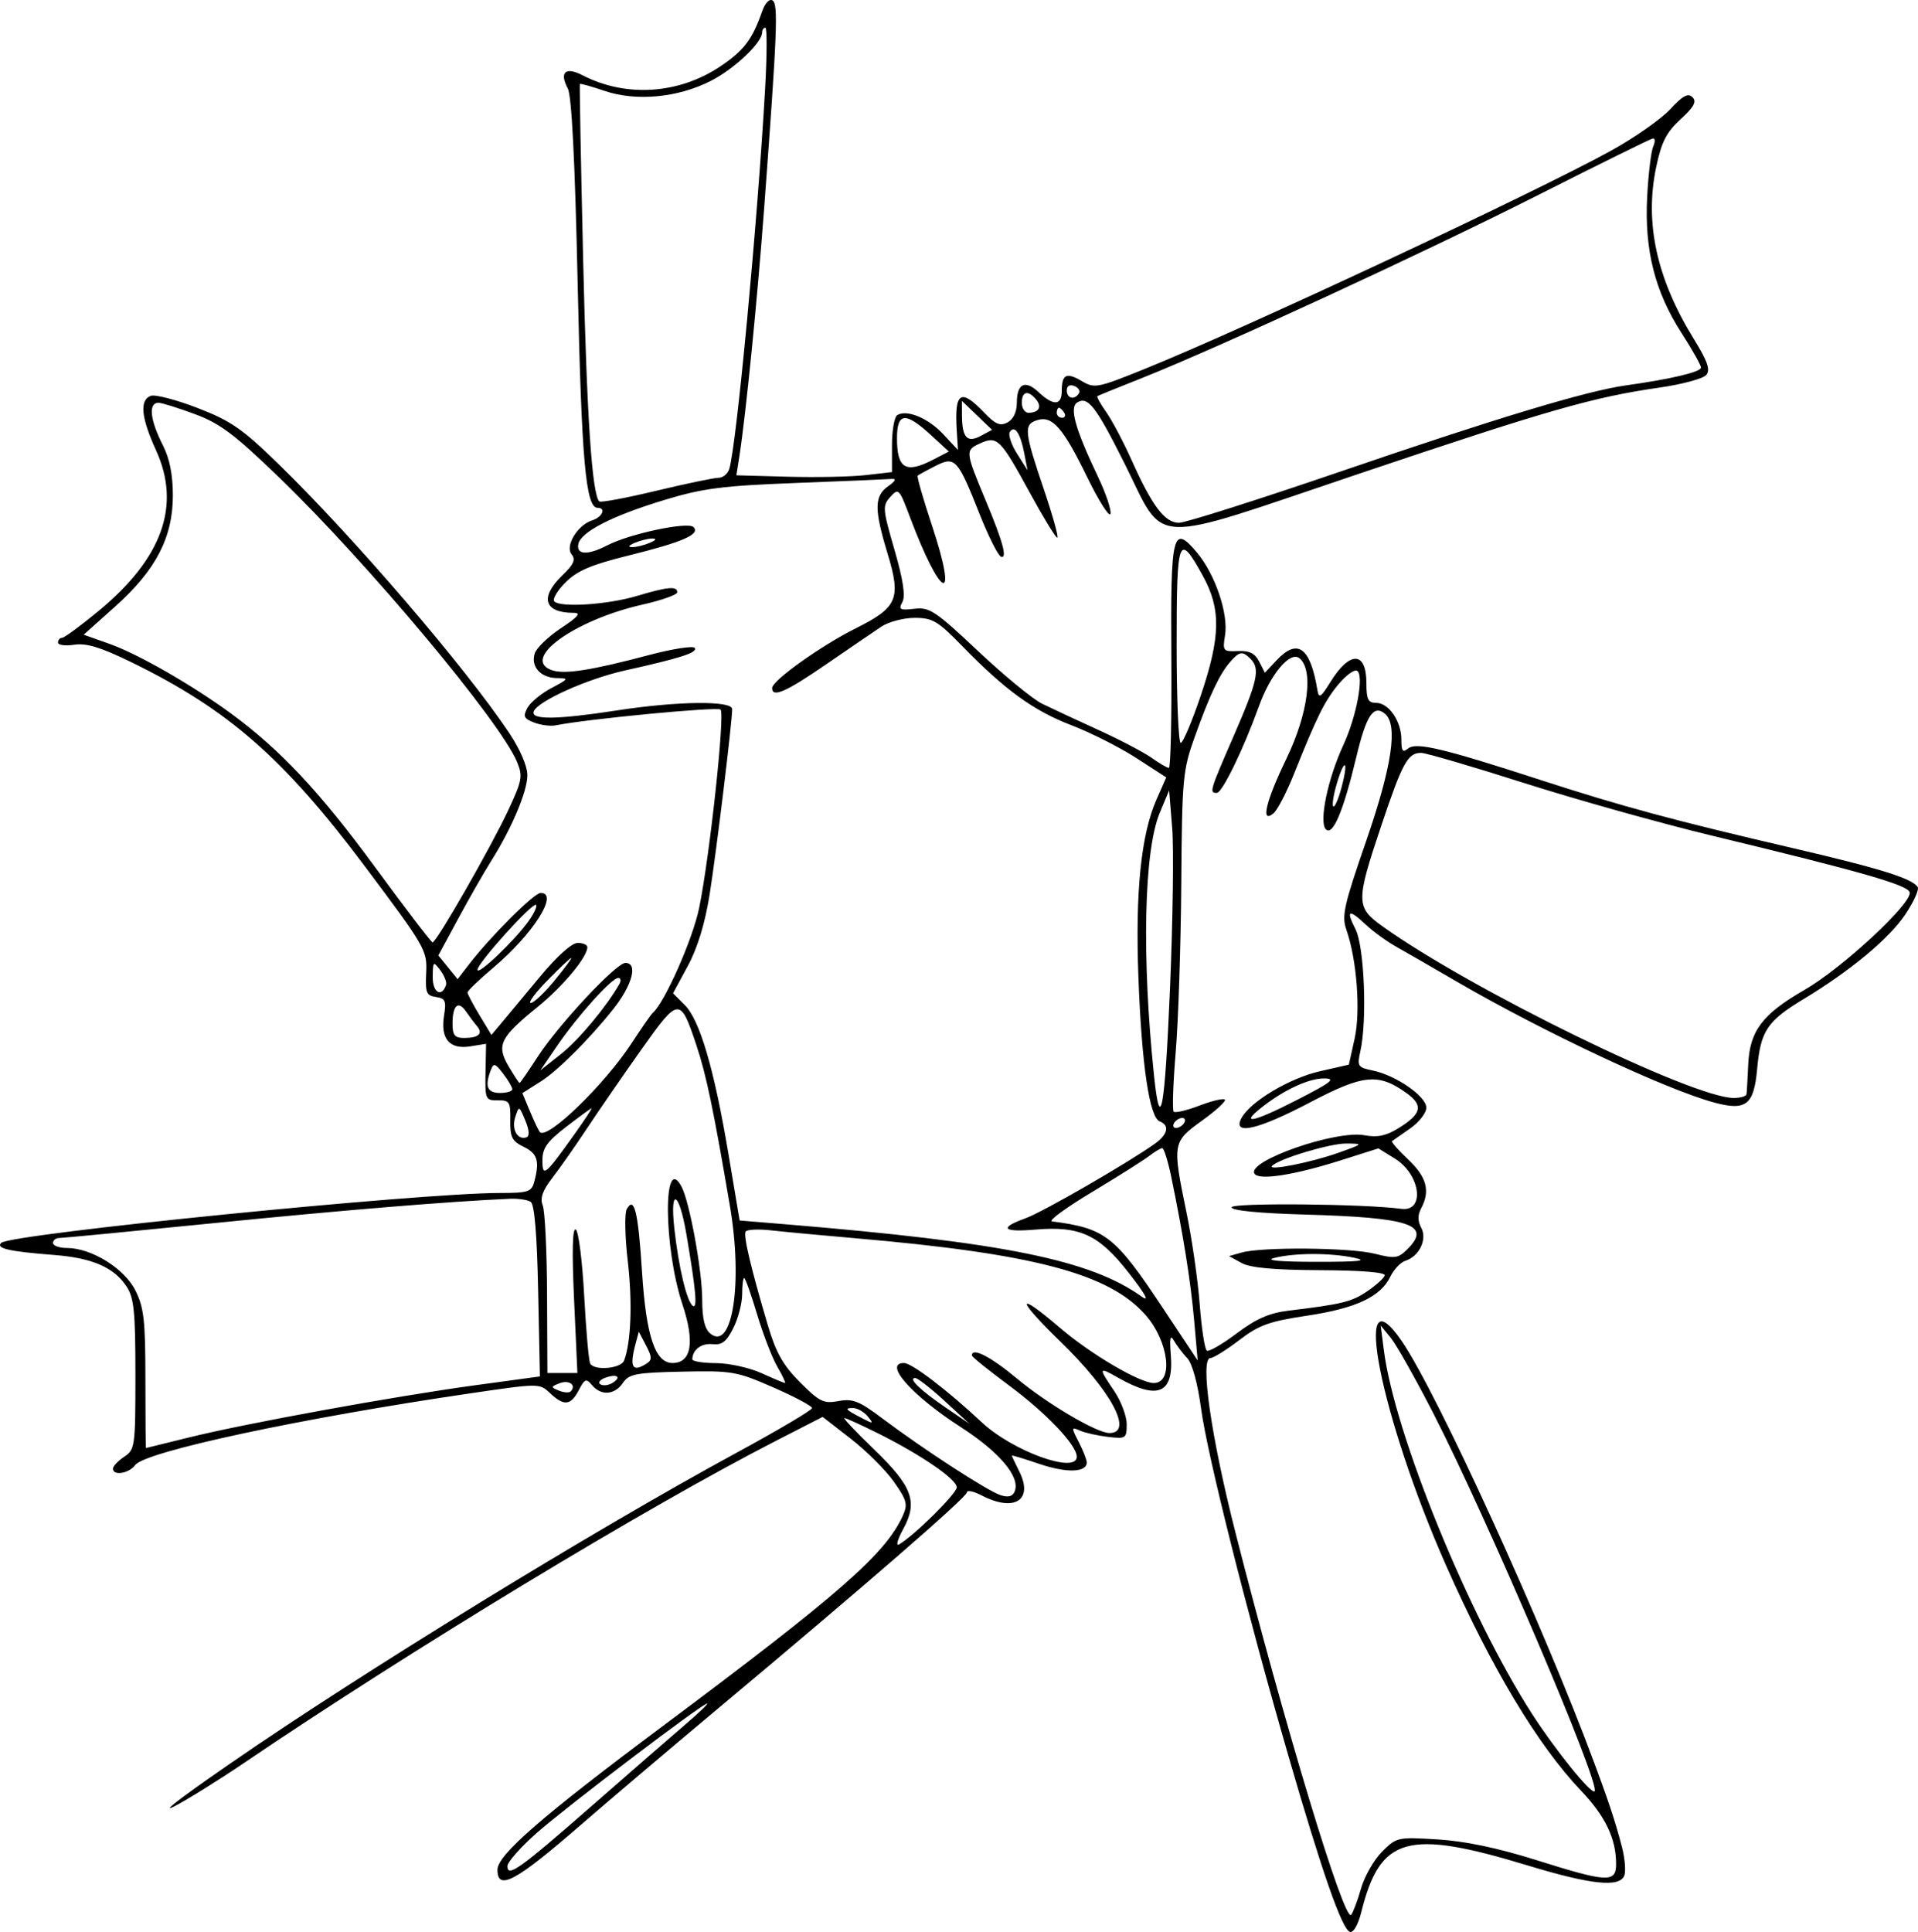 <svg width="139" height="140" viewBox="0 0 139 140" fill="none" xmlns="http://www.w3.org/2000/svg">
<path fill-rule="evenodd" clip-rule="evenodd" d="M55.238 0.807C54.526 2.849 53.914 3.66 52.234 4.79C49.198 6.834 45.358 7.083 42.188 5.441C40.982 4.816 40.523 5.242 41.147 6.409C41.432 6.941 41.667 11.603 41.866 20.64C42.146 33.375 42.451 36.798 43.307 36.798C43.947 36.798 43.659 37.472 42.919 37.707C41.846 38.048 40.928 39.575 41.431 40.181C41.735 40.548 41.574 40.907 40.75 41.697C39.09 43.29 39.429 44.409 41.572 44.409C42.14 44.409 41.911 44.686 40.655 45.519C39.735 46.129 38.879 46.953 38.754 47.348C38.45 48.305 39.175 49.117 40.349 49.136C41.248 49.151 41.226 49.191 39.954 49.864C39.213 50.255 38.433 50.902 38.22 51.301C37.892 51.914 37.968 52.078 38.713 52.362C39.197 52.546 39.896 52.636 40.266 52.562C42.577 52.097 51.999 51.197 52.221 51.42C52.55 51.749 51.439 62.027 50.669 65.791C50.204 68.058 48.165 72.668 47.301 73.402C47.184 73.501 46.503 74.48 45.788 75.576C43.83 78.579 39.687 82.599 39.129 82.039C39.042 81.952 38.72 81.281 38.413 80.547L37.857 79.212L39.217 78.349C40.427 77.581 42.727 75.283 44.438 73.132C45.831 71.383 46.255 69.778 45.325 69.778C44.654 69.778 40.468 74.259 38.955 76.597C38.286 77.63 37.702 78.475 37.655 78.475C37.609 78.475 37.25 77.931 36.858 77.265C35.961 75.743 36.236 75.178 38.947 72.979C40.797 71.479 42.566 69.356 42.566 68.637C42.566 68.467 42.251 68.328 41.865 68.328C41.441 68.328 40.362 69.295 39.135 70.774C38.019 72.12 36.77 73.62 36.36 74.109L35.615 74.997L34.75 73.565C34.274 72.778 33.883 72.037 33.882 71.918C33.881 71.8 34.71 71.002 35.724 70.146C38.642 67.683 40.535 64.704 39.183 64.704C38.705 64.704 35.546 67.857 33.965 69.913L33.164 70.954L32.464 70.094L31.765 69.234L33.218 66.547C34.016 65.07 35.085 63.202 35.592 62.398C37.085 60.029 38.216 57.354 38.22 56.182C38.222 55.523 37.697 54.303 36.895 53.102C33.729 48.364 25.665 38.964 20.192 33.634C17.558 31.067 16.735 30.498 14.306 29.56C12.754 28.96 11.23 28.567 10.92 28.686C10.102 29 10.226 30.264 11.306 32.627C13.137 36.631 11.77 40.453 7.14 44.277C5.846 45.346 4.656 46.221 4.495 46.221C4.335 46.221 4.204 46.374 4.204 46.56C4.204 46.748 4.733 46.819 5.38 46.72C6.263 46.584 7.301 46.903 9.545 47.999C16.532 51.412 20.571 54.946 26.448 62.786C30.818 68.616 30.965 68.869 30.886 70.474C30.814 71.933 30.899 72.147 31.592 72.246C32.274 72.343 32.353 72.525 32.179 73.602C31.907 75.278 32.584 76.068 34.085 75.824L35.227 75.638L35.187 77.691C35.149 79.667 35.182 79.743 36.077 79.735C36.926 79.726 37.005 79.851 36.982 81.172C36.96 82.403 37.105 82.691 37.952 83.104C38.955 83.592 39.12 84.136 38.719 85.633C38.522 86.369 38.279 86.448 36.229 86.448C30.376 86.448 0.736 89.414 0.086 90.065C-0.315 90.466 0.644 90.685 3.922 90.941C6.703 91.158 8.263 91.839 9.177 93.235C9.713 94.053 9.813 95.064 9.813 99.615C9.813 104.822 9.783 105.044 8.999 105.565C8.551 105.863 8.185 106.25 8.185 106.425C8.185 106.964 9.347 106.777 9.793 106.167C10.509 105.187 21.843 102.762 34.141 100.959C39.081 100.235 39.097 100.235 39.859 100.951C40.874 101.907 41.359 101.857 41.946 100.737C42.379 99.908 42.486 99.868 42.906 100.375C43.558 101.161 44.553 101.088 45.146 100.211C45.585 99.562 46.083 99.467 49.443 99.395C53.055 99.318 53.382 99.375 56.048 100.541C57.59 101.216 58.852 101.888 58.852 102.034C58.852 102.181 56.369 103.65 53.333 105.298C42.936 110.943 26.17 121.235 16.662 127.808C8.185 133.668 14.089 130.186 17.595 127.811C29.804 119.538 46.837 109.223 56.25 104.4L59.619 102.674L61.671 104.27C62.8 105.147 64.203 106.549 64.788 107.383C65.725 108.717 65.802 109.013 65.427 109.837C64.167 112.605 60.852 115.509 47.995 125.107C39.229 131.651 36.052 134.415 36.052 135.496C36.052 137.047 37.373 136.339 42.024 132.299C44.014 130.57 48.493 126.771 51.976 123.857C62.797 114.806 70.072 108.489 70.072 108.144C70.072 107.961 70.552 108.061 71.139 108.365C73.508 109.592 74.907 108.713 73.877 106.645C73.575 106.04 73.329 105.514 73.329 105.476C73.329 105.437 74.238 105.714 75.35 106.09C77.311 106.753 78.757 106.704 78.757 105.976C78.757 105.781 78.497 105.115 78.178 104.498C77.626 103.43 77.631 103.39 78.269 103.669C78.637 103.83 79.549 104.034 80.296 104.122C81.595 104.276 81.653 104.237 81.653 103.208C81.653 102.617 81.246 101.532 80.748 100.798C79.588 99.087 79.606 99.022 81.019 99.828C83.923 101.482 85.073 100.993 84.851 98.199C84.75 96.933 84.808 96.679 85.085 97.162C85.287 97.513 85.72 98.082 86.045 98.426C86.403 98.803 86.799 100.248 87.043 102.069C87.497 105.446 90.352 116.802 93.366 127.22C95.806 135.653 97.258 139.807 97.828 139.992C98.084 140.075 98.421 139.492 98.652 138.569C100.027 133.073 101.976 132.526 110.723 135.181C115.32 136.577 117.378 136.791 117.716 135.909C117.833 135.606 117.761 134.7 117.558 133.897C117.019 131.773 116.357 129.961 115.562 127.81C111.871 117.83 104.149 100.911 101.576 97.166C97.886 91.796 100.052 102.714 104.808 113.463C108.08 120.856 111.443 126.466 114.577 129.757C116.342 131.61 117.12 133.234 117.12 135.066C117.12 136.449 116.516 136.419 111.329 134.787C108.551 133.912 106.18 133.416 104.198 133.293C101.286 133.114 101.209 133.131 100.159 134.182C99.571 134.771 98.885 135.973 98.634 136.854C98.384 137.734 98.061 138.591 97.918 138.758C97.424 139.334 93.118 125.107 89.544 111.092C87.761 104.098 86.945 98.408 87.726 98.408C87.938 98.408 88.873 97.826 89.802 97.116C91.24 96.017 91.973 95.752 94.706 95.343C98.254 94.812 100.053 93.973 100.753 92.522C101.007 91.996 101.496 91.476 101.84 91.366C102.85 91.045 103.449 89.814 103.001 88.977C102.736 88.481 102.733 88.045 102.993 87.56C103.664 86.303 103.397 85.293 102.057 84.028C101.336 83.348 100.807 82.745 100.881 82.69C100.955 82.635 101.544 82.224 102.191 81.776C102.838 81.329 103.367 80.65 103.367 80.268C103.367 79.447 101.175 77.925 99.491 77.577C98.402 77.352 98.345 77.265 98.586 76.185C99.089 73.935 98.876 68.584 98.235 67.331C97.518 65.93 97.747 65.839 99.005 67.025C99.513 67.505 100.499 68.218 101.196 68.609C101.893 69.002 103.847 70.127 105.539 71.112C111.835 74.774 120.773 78.971 124.266 79.904C126.544 80.513 127.108 80.065 127.343 77.462C127.593 74.705 128.063 73.996 130.692 72.408C134.134 70.328 136.942 67.989 138.105 66.23C138.696 65.337 139.091 64.463 138.982 64.287C138.595 63.659 136.268 62.933 129.909 61.454C121.34 59.461 117.547 58.437 111.691 56.535C104.57 54.221 102.624 53.759 102.042 54.243C101.657 54.563 101.558 54.431 101.558 53.594C101.558 52.263 100.643 50.932 99.728 50.932C99.15 50.932 99.025 50.677 99.025 49.504C99.025 47.18 97.822 47.145 96.413 49.428C95.728 50.538 95.577 50.634 95.477 50.026C94.964 46.9 94.04 46.221 92.514 47.848L91.668 48.749L91.254 47.938C90.949 47.339 90.546 47.14 89.714 47.177C88.636 47.225 88.596 47.177 88.781 46.036C89.034 44.47 88.061 41.605 86.743 40.039C84.984 37.949 84.827 38.593 84.889 47.636C84.919 52.04 84.839 55.644 84.711 55.644C84.584 55.644 84.019 55.316 83.457 54.914C82.894 54.514 81.159 53.605 79.6 52.895C78.042 52.185 76.209 51.331 75.526 50.996C74.844 50.662 72.754 48.946 70.882 47.181C67.792 44.269 67.368 43.987 66.27 44.115C65.213 44.239 65.103 44.177 65.398 43.625C65.632 43.189 65.454 42.022 64.823 39.839C63.961 36.862 63.944 36.646 64.525 36.004C65.115 35.351 65.171 35.408 65.935 37.442C68.206 43.493 69.505 43.978 67.528 38.037C66.895 36.135 66.435 34.527 66.505 34.466C66.576 34.404 67.146 34.092 67.773 33.773C69.217 33.038 69.397 33.233 70.99 37.246C71.637 38.88 72.339 40.273 72.549 40.343C73.021 40.501 72.675 39.238 71.429 36.255C69.951 32.716 69.942 32.625 71.012 32.137C72.27 31.562 72.49 31.779 74.629 35.699C75.606 37.49 76.503 38.959 76.623 38.964C76.743 38.969 76.302 37.383 75.643 35.439C74.225 31.257 74.177 30.762 75.165 30.448C76.26 30.1 77.033 30.98 78.78 34.561C79.624 36.29 80.386 37.496 80.474 37.242C80.562 36.987 80.151 35.764 79.561 34.524C77.909 31.052 77.485 29.527 78.07 29.165C78.84 28.689 79.417 29.434 81.503 33.599C84.521 39.625 82.971 39.556 98.435 34.348C112.223 29.703 115.455 28.777 120.276 28.085C121.912 27.85 123.433 27.438 123.655 27.17C123.965 26.795 123.755 26.187 122.753 24.562C120.054 20.183 119.171 16.136 120.031 12.082C120.412 10.282 120.771 9.581 121.794 8.643C122.769 7.748 122.977 7.364 122.657 7.044C122.338 6.724 121.948 6.936 121.036 7.922C120.375 8.636 118.45 9.984 116.758 10.917C111.215 13.974 90.223 23.798 82.951 26.737C79.519 28.124 79.321 28.162 78.388 27.61C77.282 26.956 76.948 27.125 76.948 28.342C76.948 29.392 76.339 29.422 75.279 28.425C74.291 27.496 73.691 27.788 73.691 29.196C73.691 29.851 73.437 30.385 73.02 30.609C72.484 30.896 72.142 30.753 71.323 29.897C69.62 28.116 69.164 28.408 69.336 31.17L69.426 32.609L68.356 31.463C67.268 30.296 65.717 29.653 65.025 30.081C64.815 30.211 64.643 31.193 64.643 32.263V34.209L62.743 34.428C61.698 34.549 59.161 34.602 57.105 34.545L53.368 34.443L53.58 33.093C54.048 30.108 54.884 21.731 55.381 15.053C56.328 2.321 56.411 0.294 55.989 0.033C55.76 -0.109 55.445 0.216 55.238 0.807ZM55.447 6.446C54.905 16.061 53.37 32.343 52.851 33.989C52.741 34.339 52.389 34.624 52.068 34.624C51.747 34.624 49.712 35.048 47.545 35.567C45.379 36.086 43.527 36.431 43.431 36.335C42.903 35.806 42.526 30.168 42.262 18.859C42.099 11.882 41.992 6.134 42.024 6.085C42.055 6.036 42.859 6.261 43.809 6.585C46.093 7.364 49.108 7.084 51.499 5.87C53.215 5 55.233 3.092 55.233 2.341C55.233 2.157 55.338 2.007 55.466 2.007C55.593 2.007 55.585 4.005 55.447 6.446ZM119.811 10.614C119.656 10.963 119.458 12.618 119.371 14.291C119.172 18.127 119.937 21.145 121.868 24.137C122.64 25.333 123.273 26.459 123.273 26.637C123.273 26.954 121.105 27.469 117.844 27.925C114.989 28.325 108.559 30.263 97.27 34.127C91.229 36.194 85.906 37.885 85.442 37.885C84.418 37.885 83.501 36.673 82.015 33.355C81.416 32.02 80.584 30.445 80.165 29.855C79.746 29.266 79.461 28.747 79.532 28.703C79.604 28.658 81.047 28.073 82.739 27.402C88.252 25.215 103.368 18.234 111.51 14.114C115.89 11.898 119.612 10.062 119.783 10.033C119.953 10.004 119.966 10.265 119.811 10.614ZM78.191 28.501C77.876 29.012 77.31 28.879 77.31 28.293C77.31 27.97 77.522 27.842 77.851 27.968C78.148 28.083 78.302 28.322 78.191 28.501ZM75.091 28.949C75.534 29.483 75.286 29.912 74.535 29.912C74.27 29.912 74.053 29.586 74.053 29.188C74.053 28.352 74.509 28.247 75.091 28.949ZM14.108 30.003C15.941 30.681 16.979 31.461 20.256 34.624C26.655 40.8 36.261 52.287 37.469 55.207C37.899 56.246 37.844 56.553 36.84 58.7C35.58 61.397 31.618 68.312 31.347 68.288C31.248 68.279 29.375 65.828 27.185 62.841C23.202 57.409 20.333 54.345 16.775 51.728C13.952 49.651 9.99 47.38 7.907 46.646L6.064 45.995L8.353 43.945C11.302 41.304 12.528 38.941 12.528 35.898C12.528 34.42 12.293 33.229 11.819 32.297C10.862 30.418 10.733 29.188 11.491 29.188C11.717 29.188 12.895 29.554 14.108 30.003ZM71.076 31.587C70.092 32.114 69.724 31.716 69.715 30.116L69.71 29.052L70.802 30.1L71.895 31.148L71.076 31.587ZM77.129 29.912C77.252 30.112 77.18 30.275 76.969 30.275C76.759 30.275 76.586 30.112 76.586 29.912C76.586 29.713 76.658 29.55 76.746 29.55C76.834 29.55 77.006 29.713 77.129 29.912ZM67.433 31.497L68.766 32.72L67.627 33.309C65.636 34.34 65.005 33.966 65.005 31.755C65.005 29.896 65.618 29.831 67.433 31.497ZM74.222 32.812L74.467 34.08L73.709 32.88C73.292 32.221 73.055 31.514 73.181 31.309C73.519 30.76 73.943 31.372 74.222 32.812ZM64.372 35.23C63.353 35.942 63.344 36.889 64.326 40.124C65.315 43.386 65.048 44.014 62.032 45.524C59.495 46.793 55.957 49.317 55.957 49.857C55.957 50.585 56.961 50.144 59.898 48.123C61.564 46.978 63.354 45.755 63.875 45.407C64.397 45.06 65.481 44.774 66.284 44.773C67.582 44.772 67.963 44.997 69.722 46.805C72.823 49.994 74.905 51.505 77.64 52.551C79.031 53.084 81.149 54.153 82.346 54.927L84.522 56.336L83.814 57.939C82.691 60.48 82.269 64.642 82.504 70.865C82.742 77.189 83.305 80.975 84.049 81.261C84.776 81.54 84.641 82.197 83.723 82.858C81.812 84.231 75.566 87.835 74.324 88.281C72.368 88.984 72.653 89.306 75.048 89.101C78.261 88.825 79.65 89.471 81.81 92.247C83.022 93.804 83.337 94.384 82.739 93.957C79.007 91.293 72.767 90.028 56.862 88.711L53.605 88.442L52.781 83.555C51.747 77.429 50.714 73.917 49.623 72.825L48.776 71.976L49.847 69.996C50.551 68.694 51.092 66.922 51.427 64.82C51.913 61.772 53.06 52.34 53.062 51.385C53.062 50.759 49.101 50.803 44.738 51.476C40.393 52.146 38.474 52.175 38.675 51.566C38.919 50.83 42.533 49.2 45.278 48.589C49.344 47.683 50.561 47.291 50.352 46.953C50.245 46.78 48.734 47.016 46.995 47.477C42.9 48.564 40.963 48.872 40.048 48.581C37.645 47.818 41.572 44.941 46.557 43.814C47.945 43.5 49.081 43.098 49.081 42.92C49.081 42.455 48.391 42.518 46.161 43.184C44.044 43.817 40.636 44.043 40.173 43.582C40.017 43.426 40.379 42.808 40.977 42.209C41.827 41.358 42.826 40.93 45.54 40.257C49.487 39.279 50.778 38.715 50.258 38.194C49.849 37.785 45.636 38.676 44.018 39.514C42.597 40.25 41.759 40.216 41.911 39.43C42.081 38.546 44.368 37.375 48.176 36.222C50.959 35.38 52.355 35.201 57.767 34.995C61.25 34.862 64.344 34.732 64.643 34.707C64.984 34.679 64.882 34.874 64.372 35.23ZM47.09 39.335C46.692 39.507 46.122 39.646 45.824 39.646C45.482 39.646 45.548 39.532 46.005 39.335C46.403 39.164 46.973 39.024 47.271 39.024C47.613 39.024 47.547 39.139 47.09 39.335ZM87.164 41.715C88.499 44.134 88.465 46.128 87.015 50.42C86.381 52.296 85.73 53.831 85.567 53.831C85.405 53.831 85.272 50.638 85.272 46.734C85.272 38.891 85.406 38.533 87.164 41.715ZM90.628 47.743C91.337 48.453 91.147 49.328 89.434 53.269C87.658 57.352 87.628 57.456 88.186 57.456C88.576 57.456 90.114 54.291 91.232 51.19C92.082 48.829 93.507 47.145 94.18 47.705C95.213 48.563 94.802 51.717 93.234 54.963C91.728 58.082 91.339 59.729 92.296 58.934C92.575 58.701 93.242 57.417 93.777 56.08C95.456 51.884 96.014 50.762 97.024 49.56C97.564 48.919 98.161 48.49 98.351 48.608C98.87 48.929 98.317 51.914 97.35 54C96.224 56.432 95.572 59.58 96.087 60.095C96.592 60.601 97.358 58.781 98.295 54.853C99.015 51.835 99.544 51.036 100.369 51.722C101.329 52.52 100.885 55.527 99.004 60.957C97.393 65.611 97.222 66.376 97.574 67.375C98.329 69.521 98.614 73.27 98.172 75.262L97.754 77.151L95.655 77.628C93.447 78.13 90.612 79.825 89.969 81.026C89.288 82.301 91.154 81.873 94.93 79.89C98.8 77.856 99.883 77.748 101.907 79.191C103.173 80.094 103.042 80.707 101.357 81.749C100.451 82.31 99.825 82.441 98.89 82.266C96.813 81.876 90.346 84.13 90.912 85.047C91.225 85.556 93.771 85.162 97.197 84.074L99.894 83.218L101.088 83.957C102.956 85.113 103.298 87.833 101.547 87.597C98.847 87.233 89.253 87.146 89.253 87.486C89.253 87.722 91.241 87.918 94.591 88.013C102.212 88.23 103.76 88.753 102 90.516C101.327 91.19 101.099 91.222 99.618 90.848C97.846 90.401 91.447 90.346 89.977 90.765L89.072 91.023L89.977 91.522C90.61 91.872 92.32 92.028 95.676 92.043C98.7 92.058 100.428 92.2 100.353 92.428C100.288 92.628 99.715 93.144 99.079 93.576C97.955 94.338 97.267 94.507 93.368 94.978C91.984 95.145 91.031 95.564 89.623 96.624C88.584 97.405 87.611 97.968 87.461 97.875C87.31 97.782 87.078 96.274 86.945 94.523C86.813 92.773 86.384 89.792 85.993 87.898C84.948 82.841 84.963 82.752 87.117 81.203C88.132 80.473 88.874 79.788 88.768 79.68C88.66 79.574 87.827 79.771 86.914 80.12C86.002 80.469 85.167 80.665 85.058 80.556C84.949 80.447 85.015 78.508 85.204 76.246C85.394 73.984 85.575 68.493 85.608 64.045C85.665 56.349 85.713 55.83 86.599 53.353C87.682 50.33 88.395 48.829 89.172 47.942C89.828 47.193 90.048 47.162 90.628 47.743ZM110.453 56.74C114.219 57.941 120.395 59.67 124.177 60.582C134.871 63.161 138.221 64.12 138.396 64.65C138.643 65.398 133.536 70.142 130.766 71.737C127.708 73.499 126.801 74.708 126.694 77.164C126.65 78.184 126.595 79.141 126.572 79.291C126.549 79.441 126.132 79.563 125.647 79.563C122.68 79.563 106.569 71.692 100.201 67.132C98.258 65.741 98.253 65.348 100.099 59.845C101.636 55.263 102.022 54.556 102.987 54.556C103.327 54.556 106.686 55.539 110.453 56.74ZM97.215 57.093C96.99 57.931 96.724 58.534 96.623 58.433C96.523 58.333 96.641 57.582 96.886 56.764C97.465 54.827 97.748 55.11 97.215 57.093ZM84.79 71.683C84.415 80.483 84.086 82.263 83.633 77.932C82.735 69.346 82.903 61.65 84.048 58.905L84.729 57.274L84.95 59.992C85.072 61.487 84.999 66.748 84.79 71.683ZM38.293 66.767C37.263 68.197 34.604 70.726 34.604 70.275C34.604 69.789 38.62 65.342 38.85 65.573C38.947 65.67 38.697 66.207 38.293 66.767ZM40.194 71.046C39.461 71.943 38.683 72.677 38.466 72.677C38.25 72.677 38.792 71.943 39.671 71.046C40.55 70.149 41.328 69.415 41.399 69.415C41.471 69.415 40.929 70.149 40.194 71.046ZM32.325 71.371C32.011 72.313 31.348 71.924 31.359 70.804C31.37 69.659 31.398 69.633 31.906 70.307C32.201 70.697 32.389 71.176 32.325 71.371ZM44.883 71.318C43.932 72.976 41.937 75.365 40.658 76.377L39.153 77.569L40.395 75.757C41.883 73.585 44.336 70.865 44.805 70.865C44.991 70.865 45.026 71.069 44.883 71.318ZM34.57 74.36C35.03 74.901 34.689 75.214 33.639 75.214C32.953 75.214 32.795 75.021 32.795 74.187C32.795 72.848 33.204 72.471 33.768 73.291C34.015 73.651 34.376 74.132 34.57 74.36ZM50.474 75.757C51.19 77.913 51.696 80.338 52.898 87.382C53.852 92.965 53.081 97.965 51.472 96.629C51.069 96.293 50.89 95.543 50.89 94.181C50.89 92.092 49.974 87.079 49.393 85.993C48.038 83.457 48.09 90.415 49.457 94.521C50.368 97.259 50.112 98.77 48.736 98.77C47.479 98.77 46.825 96.817 46.529 92.183C46.25 87.799 45.969 86.641 45.422 87.62C45.257 87.916 45.29 89.609 45.496 91.381C45.843 94.352 45.735 97.274 45.229 98.594C45.008 99.171 43.102 99.346 42.777 98.819C42.67 98.646 42.473 96.438 42.338 93.913C42.203 91.388 41.929 89.22 41.728 89.096C41.485 88.945 41.443 90.644 41.604 94.183L41.845 99.495H40.758H39.671L39.646 93.787C39.632 90.648 39.491 87.753 39.333 87.355C39.123 86.825 39.309 86.287 40.023 85.361C40.561 84.664 41.704 83.033 42.562 81.737C43.421 80.442 45.193 77.873 46.499 76.029C49.193 72.228 49.299 72.221 50.474 75.757ZM37.13 78.928C37.134 79.078 36.731 79.2 36.233 79.2C35.31 79.2 35.117 78.723 35.565 77.555C35.774 77.01 35.879 77.038 36.462 77.797C36.825 78.27 37.126 78.779 37.13 78.928ZM93.958 79.725C90.833 81.326 89.8 81.541 91.43 80.251C93.026 78.987 94.836 78.145 95.948 78.147C96.851 78.149 96.516 78.415 93.958 79.725ZM38.16 82.412C37.512 82.647 37.057 81.838 37.341 80.958C37.614 80.112 37.619 80.113 38.069 81.194C38.357 81.885 38.39 82.329 38.16 82.412ZM41.632 82.19C39.48 85.205 39.309 85.343 39.309 84.067C39.309 83.199 39.654 82.716 41.028 81.657C41.974 80.929 42.802 80.323 42.869 80.311C42.936 80.298 42.379 81.144 41.632 82.19ZM85.815 81.375C85.692 81.574 85.428 81.737 85.229 81.737C85.03 81.737 84.968 81.574 85.091 81.375C85.214 81.175 85.478 81.012 85.677 81.012C85.876 81.012 85.938 81.175 85.815 81.375ZM97.001 83.534C95.031 84.236 91.822 84.872 92.187 84.488C92.678 83.971 96.394 82.852 97.577 82.864C98.821 82.877 98.811 82.889 97.001 83.534ZM84.88 85.271C85.755 89.502 86.292 92.865 86.542 95.69L86.798 98.589L84.244 94.741C80.8 89.553 80.099 89.007 76.241 88.507C75.951 88.469 77.254 87.514 79.136 86.383C81.018 85.253 82.883 84.077 83.281 83.769C83.68 83.462 84.105 83.205 84.227 83.198C84.349 83.192 84.642 84.124 84.88 85.271ZM38.457 87.088C38.734 87.266 38.915 89.417 39 93.549L39.128 99.743L34.423 100.384C28.573 101.181 17.691 103.167 13.654 104.174C11.985 104.59 10.601 104.931 10.578 104.931C10.556 104.931 10.537 102.689 10.537 99.948C10.537 95.69 10.432 94.754 9.813 93.516C9.015 91.917 6.628 90.435 4.851 90.435C4.296 90.435 3.842 90.272 3.842 90.073C3.842 89.873 4.046 89.711 4.294 89.711C4.543 89.712 9.633 89.222 15.604 88.623C24.882 87.691 32.649 87.053 36.957 86.868C37.554 86.843 38.229 86.942 38.457 87.088ZM49.744 89.434C50.43 93.476 50.555 94.843 50.22 94.636C49.785 94.367 49.186 91.875 48.87 89.022C48.534 85.991 49.214 86.312 49.744 89.434ZM61.929 89.723C74.921 90.843 80.385 92.287 83.025 95.296C84.706 97.214 85.066 100.22 83.615 100.22C82.605 100.22 79.043 98.125 76.828 96.228C73.596 93.461 73.617 94.081 76.862 97.23C80.546 100.807 82.171 103.844 80.402 103.844C79.488 103.844 75.902 101.73 73.692 99.888C71.784 98.297 70.434 97.608 70.434 98.224C70.434 98.323 71.638 99.295 73.111 100.385C75.823 102.394 78.034 104.717 78.034 105.558C78.034 106.842 73.383 105.158 71.145 103.063C68.661 100.738 66.081 98.77 65.515 98.77C63.992 98.77 66.076 101.124 69.625 103.412C72.431 105.221 73.943 107.013 73.543 108.056C73.396 108.44 73.087 108.528 72.516 108.349C71.599 108.06 66.926 105.027 63.94 102.782C62.26 101.518 61.793 101.334 60.767 101.527C59.695 101.728 59.392 101.581 57.983 100.17C56.75 98.935 56.238 98.031 55.651 96.052C54.419 91.899 53.861 89.546 54.036 89.248C54.127 89.094 54.963 89.053 55.893 89.158C56.824 89.263 59.54 89.518 61.929 89.723ZM98.12 91.139C99.204 91.364 98.524 91.439 95.405 91.438C92.782 91.437 91.645 91.334 92.329 91.16C93.801 90.785 96.365 90.775 98.12 91.139ZM54.865 95.237C55.298 96.682 55.96 98.394 56.336 99.042C56.711 99.69 56.96 100.22 56.889 100.22C56.818 100.22 56.05 99.898 55.182 99.503C54.315 99.109 52.831 98.783 51.886 98.778C50.94 98.774 50.169 98.648 50.172 98.499C50.186 97.804 50.84 97.315 51.637 97.404C52.321 97.481 52.651 97.224 53.148 96.234C53.498 95.536 53.785 94.435 53.785 93.787C53.785 93.139 53.851 92.609 53.931 92.609C54.011 92.609 54.432 93.792 54.865 95.237ZM103.864 102.395C107.772 110.007 116.026 129.342 115.565 129.804C115.324 130.045 112.725 126.831 111.025 124.19C106.423 117.042 101.07 103.909 100.293 97.865L100.06 96.052L100.799 96.958C101.205 97.457 102.584 99.903 103.864 102.395ZM46.855 98.812C45.82 99.469 45.606 99.077 46.064 97.363L46.295 96.499L46.819 97.5C47.257 98.336 47.263 98.553 46.855 98.812ZM44.383 100.216C44.099 100.391 43.708 100.436 43.513 100.315C43.317 100.194 43.472 99.981 43.857 99.841C44.722 99.526 45.082 99.783 44.383 100.216ZM41.353 100.831C41.242 100.943 40.858 100.915 40.501 100.77C39.896 100.523 39.901 100.486 40.576 100.23C41.257 99.971 41.796 100.388 41.353 100.831ZM68.453 101.515L70.253 103.172L68.517 101.985C66.685 100.732 65.785 99.858 66.328 99.858C66.507 99.858 67.463 100.604 68.453 101.515ZM62.88 102.635C63.334 103.187 63.299 103.198 62.471 102.767C61.258 102.136 61.167 102.032 61.824 102.032C62.131 102.032 62.606 102.304 62.88 102.635ZM63.658 103.88C66.75 105.422 69.327 107.189 69.338 107.775C69.347 108.218 66.29 111.245 65.165 111.91C64.907 112.062 65.036 111.572 65.454 110.807C66.538 108.826 66.133 107.719 63.335 105.022C62.043 103.776 61.081 102.757 61.196 102.757C61.312 102.757 62.42 103.262 63.658 103.88ZM49.655 124.973C48.677 125.81 45.678 128.42 42.991 130.772C37.65 135.448 36.776 136.074 36.776 135.227C36.776 134.933 37.735 133.846 38.908 132.813C41.074 130.904 50.922 123.429 51.252 123.443C51.352 123.448 50.633 124.136 49.655 124.973Z" fill="black"/>
</svg>
